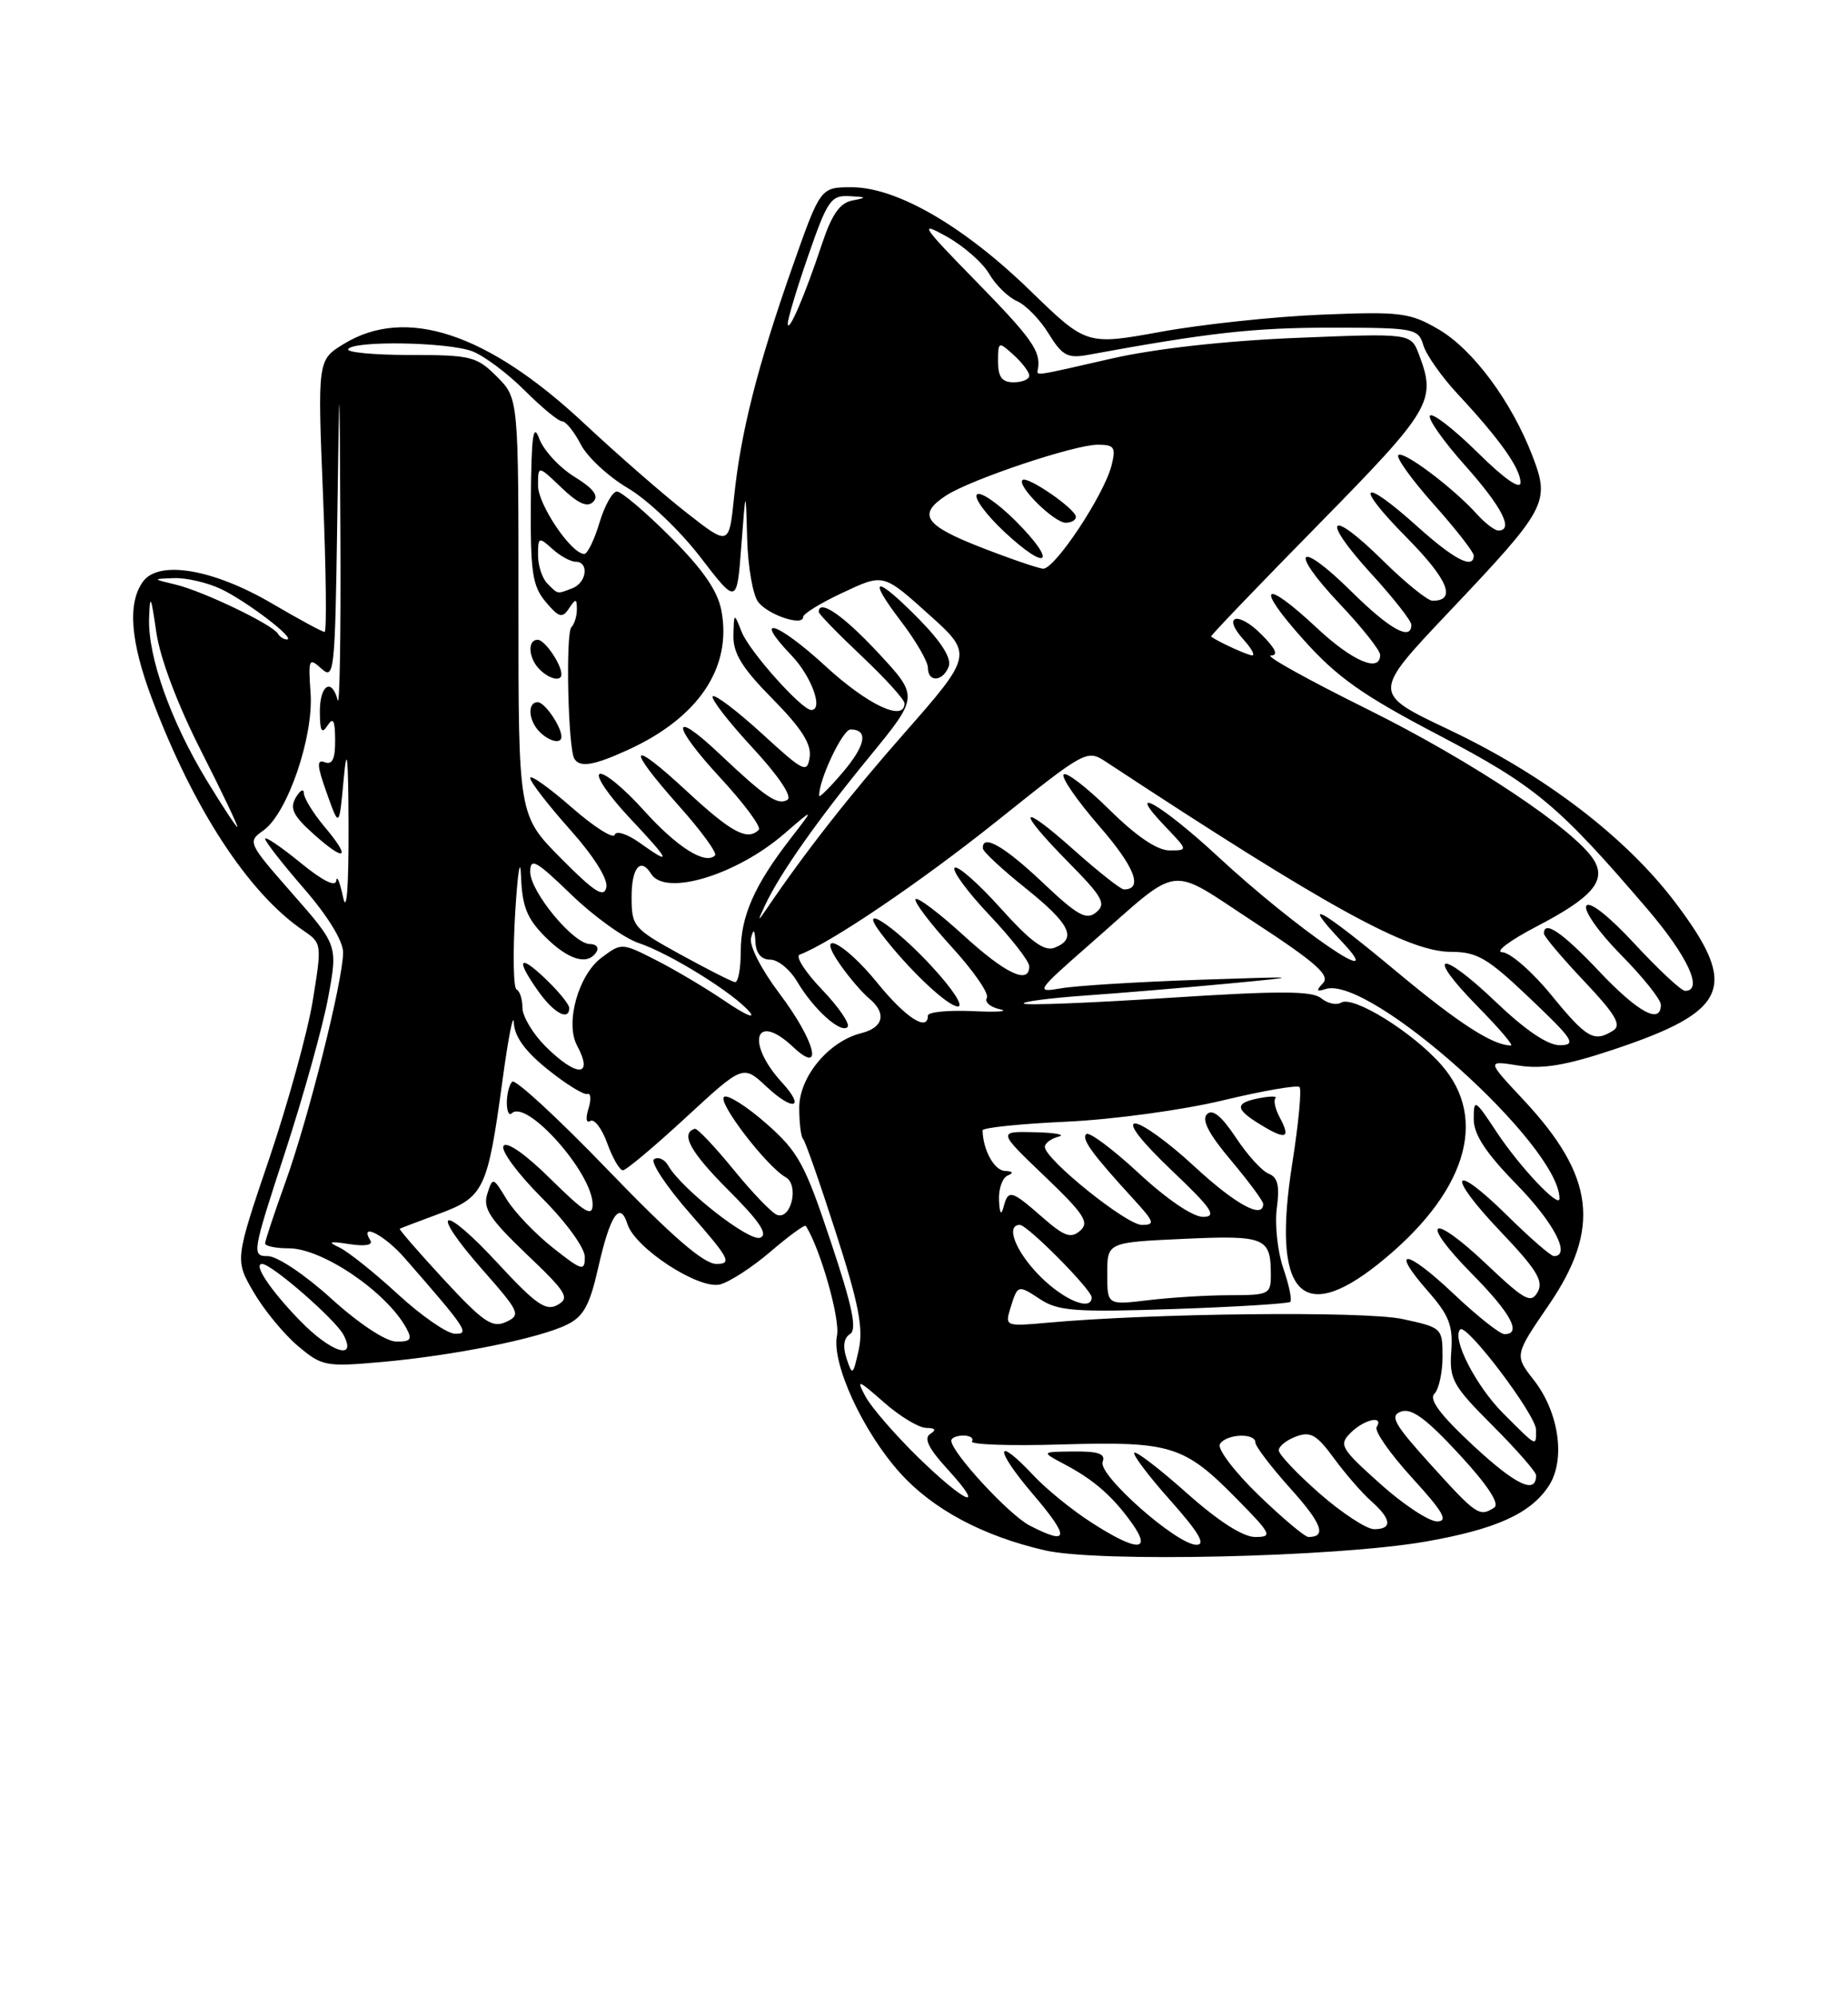 <?xml version="1.0" encoding="UTF-8" standalone="no"?>
<!DOCTYPE svg PUBLIC "-//W3C//DTD SVG 1.1//EN" "http://www.w3.org/Graphics/SVG/1.1/DTD/svg11.dtd" >
<svg xmlns="http://www.w3.org/2000/svg" xmlns:xlink="http://www.w3.org/1999/xlink" version="1.1" viewBox="0 0 237 256">
 <g >
 <path fill="currentColor"
d=" M 182.82 197.59 C 191.85 196.01 196.29 194.01 198.62 190.46 C 200.81 187.12 199.95 181.03 196.71 176.89 C 194.22 173.70 194.22 173.70 198.61 167.29 C 205.34 157.45 204.52 150.75 195.39 140.98 C 190.65 135.92 190.65 135.92 194.73 136.57 C 197.80 137.06 200.82 136.56 206.85 134.55 C 221.69 129.61 223.02 126.54 214.99 115.86 C 208.62 107.37 198.13 99.35 185.73 93.48 C 175.96 88.85 175.96 88.85 185.77 78.49 C 198.39 65.18 198.81 64.41 196.56 58.51 C 193.88 51.49 188.91 44.79 184.50 42.22 C 180.81 40.07 179.65 39.92 169.50 40.33 C 163.45 40.58 154.19 41.56 148.92 42.52 C 139.34 44.26 139.34 44.26 132.10 37.23 C 123.58 28.96 115.00 24.00 109.22 24.00 C 105.22 24.00 105.22 24.00 101.61 34.25 C 97.16 46.90 95.00 55.40 94.15 63.64 C 93.50 69.98 93.50 69.98 88.08 65.74 C 85.09 63.41 79.14 58.22 74.86 54.22 C 62.50 42.68 52.06 39.23 44.11 44.07 C 40.72 46.14 40.72 46.14 41.43 63.57 C 41.82 73.16 41.91 81.00 41.63 81.00 C 41.34 81.00 38.31 79.36 34.90 77.36 C 27.36 72.94 20.38 71.75 18.34 74.54 C 16.34 77.29 16.71 82.18 19.48 89.54 C 24.80 103.68 31.87 114.49 38.90 119.27 C 41.28 120.88 41.29 121.00 40.12 128.20 C 39.47 132.22 36.95 141.35 34.53 148.50 C 30.12 161.50 30.12 161.50 32.54 165.64 C 33.87 167.92 36.42 171.01 38.20 172.51 C 41.29 175.12 41.76 175.21 48.97 174.57 C 58.18 173.75 69.08 171.56 72.68 169.80 C 74.83 168.76 75.62 167.33 76.71 162.52 C 78.25 155.70 79.50 153.84 80.47 156.90 C 81.45 159.99 89.62 165.31 92.34 164.63 C 93.56 164.32 96.48 162.43 98.82 160.42 C 101.17 158.41 103.20 156.93 103.34 157.13 C 105.17 159.95 107.78 169.08 107.34 171.18 C 106.62 174.72 110.66 183.51 115.45 188.81 C 119.65 193.46 126.05 196.88 134.00 198.71 C 140.85 200.29 171.35 199.59 182.82 197.59 Z  M 139.95 195.13 C 137.50 193.56 134.18 190.86 132.56 189.13 C 127.57 183.81 127.49 185.68 132.46 191.50 C 137.25 197.11 137.14 198.16 132.03 195.52 C 129.39 194.15 122.00 186.14 122.00 184.65 C 122.00 184.29 122.70 184.00 123.56 184.00 C 124.42 184.00 124.91 184.34 124.65 184.75 C 124.40 185.16 129.56 185.34 136.13 185.14 C 150.16 184.73 151.85 185.25 158.56 192.06 C 163.09 196.66 163.25 197.00 160.96 197.00 C 159.39 196.99 156.23 194.96 152.20 191.37 C 148.74 188.29 145.71 185.96 145.47 186.20 C 145.23 186.44 147.31 189.19 150.10 192.32 C 153.73 196.40 154.68 198.00 153.44 198.00 C 150.93 198.00 140.77 189.03 141.41 187.37 C 141.81 186.34 140.89 186.01 137.72 186.04 C 133.50 186.08 133.50 186.08 136.50 187.67 C 140.29 189.67 142.69 191.77 145.18 195.25 C 147.80 198.94 145.78 198.89 139.95 195.13 Z  M 161.37 191.59 C 158.29 188.61 156.08 185.68 156.45 185.09 C 157.25 183.78 161.00 183.62 161.00 184.89 C 161.00 185.38 163.01 188.02 165.47 190.76 C 169.53 195.27 170.18 197.00 167.81 197.00 C 167.34 197.00 164.44 194.56 161.37 191.59 Z  M 169.23 191.42 C 166.35 188.90 164.00 186.42 164.00 185.89 C 164.00 185.37 165.00 184.57 166.22 184.12 C 168.06 183.43 168.88 183.90 171.07 186.90 C 172.52 188.88 174.67 191.36 175.85 192.40 C 178.46 194.72 178.60 196.00 176.23 196.00 C 175.26 196.00 172.11 193.94 169.23 191.42 Z  M 176.97 190.15 C 171.94 185.64 171.67 185.19 173.21 183.65 C 174.94 181.92 177.52 181.35 176.55 182.91 C 176.24 183.42 178.29 186.34 181.09 189.41 C 185.10 193.80 185.79 195.00 184.29 195.00 C 183.24 195.00 179.94 192.82 176.97 190.15 Z  M 183.54 187.78 C 178.75 182.49 178.18 181.46 179.70 180.92 C 181.04 180.45 182.95 181.87 187.13 186.39 C 190.80 190.36 192.37 192.76 191.63 193.23 C 189.74 194.46 189.36 194.21 183.54 187.78 Z  M 117.71 186.75 C 114.76 183.86 111.74 180.38 111.00 179.00 C 109.78 176.72 110.00 176.79 113.37 179.75 C 115.40 181.54 117.84 183.01 118.78 183.02 C 119.97 183.03 120.12 183.27 119.29 183.80 C 118.44 184.34 119.09 185.66 121.49 188.28 C 126.61 193.87 123.86 192.75 117.71 186.75 Z  M 189.02 185.36 C 184.76 181.41 183.22 179.38 183.95 178.65 C 184.53 178.07 185.00 175.93 185.00 173.88 C 185.00 170.22 184.93 170.15 179.85 169.06 C 174.99 168.02 147.65 168.31 134.18 169.55 C 129.02 170.02 128.88 169.96 129.55 167.77 C 130.52 164.63 130.51 164.63 133.45 166.56 C 135.72 168.04 138.01 168.21 150.55 167.78 C 158.52 167.51 165.24 167.09 165.48 166.86 C 165.71 166.62 165.31 164.67 164.57 162.54 C 163.84 160.40 163.47 156.94 163.75 154.84 C 164.13 152.00 163.87 150.89 162.71 150.44 C 161.86 150.12 159.96 148.03 158.50 145.81 C 156.65 143.03 155.50 142.10 154.79 142.81 C 154.07 143.53 155.03 145.37 157.88 148.74 C 160.14 151.43 162.00 153.94 162.00 154.31 C 162.00 156.32 158.45 154.38 153.17 149.50 C 149.91 146.47 146.49 144.00 145.59 144.00 C 144.58 144.00 146.38 146.31 150.22 149.97 C 155.42 154.90 156.12 155.94 154.31 155.97 C 153.00 155.99 149.66 153.73 146.03 150.36 C 142.68 147.26 139.66 145.01 139.31 145.36 C 138.67 146.00 140.05 147.89 145.42 153.75 C 148.06 156.64 148.17 157.00 146.43 157.00 C 144.46 157.00 134.00 148.58 134.00 147.00 C 134.00 146.53 134.79 145.94 135.75 145.69 C 136.71 145.44 135.35 145.18 132.72 145.12 C 127.95 145.00 127.95 145.00 133.96 150.75 C 139.05 155.62 139.75 156.69 138.52 157.75 C 137.33 158.78 136.47 158.47 133.66 156.00 C 129.67 152.51 129.30 152.41 128.69 154.75 C 128.40 155.86 128.19 155.53 128.12 153.83 C 128.05 152.37 128.56 150.94 129.25 150.66 C 130.04 150.34 129.90 150.13 128.87 150.08 C 127.50 150.01 126.07 147.40 126.01 144.88 C 126.01 144.54 130.84 144.04 136.75 143.77 C 142.70 143.50 151.66 142.28 156.82 141.04 C 161.94 139.81 166.37 139.04 166.66 139.33 C 166.95 139.62 166.53 144.05 165.72 149.18 C 163.12 165.66 166.79 169.94 176.73 162.03 C 187.95 153.09 191.01 143.50 184.86 136.50 C 181.18 132.30 173.53 127.56 171.99 128.51 C 171.40 128.87 170.25 128.62 169.44 127.95 C 168.28 126.99 164.08 126.98 149.85 127.90 C 139.89 128.55 131.54 128.88 131.30 128.63 C 131.06 128.39 134.60 127.93 139.18 127.60 C 143.76 127.28 152.00 126.59 157.50 126.07 C 167.32 125.14 167.25 125.13 153.50 125.59 C 145.80 125.86 137.95 126.34 136.06 126.68 C 132.73 127.26 132.86 127.07 139.92 120.89 C 151.70 110.57 149.57 110.84 160.92 118.25 C 168.74 123.36 170.61 125.01 169.68 126.00 C 168.76 126.97 168.83 127.14 170.00 126.77 C 175.63 124.94 200.00 146.77 200.00 153.63 C 200.00 154.97 194.90 149.57 191.94 145.10 C 189.14 140.86 189.00 140.79 189.00 143.42 C 189.00 145.41 190.52 147.74 194.50 151.81 C 199.30 156.72 201.52 161.00 199.28 161.00 C 198.89 161.00 196.20 158.66 193.31 155.81 C 186.10 148.70 185.39 150.46 192.47 157.88 C 197.06 162.70 197.99 164.20 197.20 165.60 C 196.35 167.12 195.55 166.69 190.61 162.01 C 183.43 155.22 181.91 156.32 188.81 163.31 C 193.78 168.34 195.21 171.00 192.94 171.00 C 192.36 171.00 189.43 168.68 186.43 165.84 C 180.30 160.04 178.15 159.83 183.14 165.51 C 185.84 168.58 186.36 169.92 186.12 173.19 C 185.86 176.81 186.31 177.61 191.42 182.72 C 194.49 185.79 197.00 188.66 197.00 189.09 C 197.00 191.58 194.45 190.38 189.02 185.36 Z  M 164.12 143.22 C 163.54 142.14 163.30 141.04 163.57 140.76 C 163.84 140.49 162.93 140.48 161.53 140.75 C 158.29 141.37 158.34 142.14 161.74 144.20 C 164.95 146.15 165.55 145.90 164.12 143.22 Z  M 192.77 181.14 C 189.29 177.66 186.14 171.53 187.27 170.40 C 188.08 169.59 196.98 181.35 196.99 183.25 C 197.00 185.46 197.18 185.55 192.77 181.14 Z  M 108.57 174.13 C 108.06 172.57 108.21 171.49 109.01 170.99 C 109.94 170.42 109.33 167.48 106.54 159.13 C 103.23 149.18 102.38 147.62 98.30 144.03 C 95.80 141.83 93.36 140.28 92.87 140.58 C 91.91 141.17 98.31 149.51 100.76 150.89 C 102.50 151.86 101.49 156.33 99.67 155.72 C 99.02 155.51 96.51 152.90 94.08 149.92 C 91.64 146.94 89.41 144.58 89.10 144.68 C 87.22 145.27 88.52 147.65 93.40 152.53 C 97.43 156.56 98.55 158.23 97.49 158.64 C 96.07 159.19 87.38 152.37 85.69 149.39 C 85.24 148.60 84.43 148.23 83.89 148.57 C 83.35 148.90 85.44 152.06 88.54 155.59 C 93.56 161.31 93.92 162.00 91.87 162.00 C 90.25 162.00 86.18 158.48 77.98 149.98 C 71.60 143.36 66.07 138.26 65.69 138.64 C 65.31 139.02 65.00 140.23 65.00 141.33 C 65.00 142.43 65.28 143.05 65.63 142.70 C 67.52 140.82 76.00 150.36 76.00 154.37 C 76.00 156.05 75.01 155.45 70.62 151.12 C 67.41 147.94 64.97 146.24 64.57 146.88 C 64.21 147.47 66.41 150.45 69.46 153.50 C 72.60 156.64 75.00 159.94 75.00 161.11 C 75.00 162.99 74.65 162.89 70.87 159.90 C 68.60 158.10 65.95 155.32 64.97 153.71 C 63.23 150.85 63.19 150.84 62.49 153.03 C 61.91 154.87 62.79 156.22 67.54 160.76 C 72.66 165.63 73.11 166.36 71.51 167.25 C 70.02 168.09 68.73 167.20 63.87 161.95 C 56.62 154.11 54.87 154.77 61.85 162.71 C 66.67 168.18 66.83 168.55 64.89 169.44 C 63.13 170.25 61.98 169.46 56.93 164.01 C 53.69 160.50 51.14 157.57 51.27 157.49 C 51.39 157.42 53.67 156.55 56.32 155.57 C 62.07 153.44 62.53 152.47 64.42 138.64 C 65.17 133.06 65.84 129.66 65.90 131.08 C 65.97 132.85 67.34 134.75 70.25 137.08 C 72.59 138.96 74.87 140.37 75.33 140.22 C 75.78 140.07 75.84 140.92 75.47 142.10 C 75.08 143.34 75.18 144.01 75.71 143.68 C 76.22 143.36 77.20 144.66 77.88 146.55 C 78.57 148.45 79.47 150.00 79.88 150.00 C 80.30 150.00 83.93 146.95 87.96 143.23 C 95.29 136.47 95.29 136.47 98.28 139.26 C 101.74 142.50 103.34 142.08 100.29 138.75 C 95.60 133.63 96.83 129.61 101.69 134.17 C 105.72 137.96 104.56 133.43 99.93 127.30 C 97.62 124.23 96.06 121.18 96.32 120.21 C 96.64 118.97 96.80 119.13 96.88 120.75 C 96.96 122.20 97.63 123.00 98.78 123.00 C 99.77 123.00 101.31 124.25 102.21 125.78 C 104.32 129.35 107.82 132.51 108.69 131.64 C 109.06 131.27 107.60 129.12 105.44 126.86 C 103.27 124.60 101.97 122.57 102.55 122.36 C 106.49 120.89 118.00 113.10 127.82 105.26 C 139.36 96.04 139.39 96.03 141.94 97.71 C 170.07 116.21 180.58 122.00 186.05 122.00 C 189.44 122.00 190.76 122.77 196.22 127.97 C 201.76 133.23 202.22 133.93 200.09 133.97 C 198.50 133.99 195.68 132.09 191.79 128.38 C 184.61 121.53 182.68 122.07 189.52 129.02 C 192.22 131.76 194.13 134.00 193.78 134.00 C 191.46 134.00 187.10 131.19 179.15 124.57 C 169.29 116.36 166.61 114.88 172.05 120.65 C 178.55 127.53 166.25 119.10 156.20 109.79 C 148.93 103.05 144.00 100.26 149.50 106.00 C 152.37 109.00 152.37 109.00 149.97 109.00 C 148.41 109.00 145.71 107.17 142.31 103.81 C 139.41 100.95 136.76 98.90 136.41 99.26 C 136.06 99.61 138.12 102.59 140.98 105.89 C 145.53 111.11 146.65 114.00 144.14 114.00 C 143.73 114.00 140.83 111.71 137.70 108.92 C 130.64 102.63 130.24 103.65 137.05 110.55 C 141.42 114.98 141.90 115.84 140.59 116.93 C 139.32 117.98 138.21 117.37 133.69 113.09 C 128.77 108.44 125.93 106.82 126.05 108.75 C 126.07 109.16 128.55 111.46 131.55 113.86 C 137.25 118.43 138.18 120.32 135.25 121.47 C 133.94 121.99 132.18 120.70 128.29 116.37 C 125.43 113.19 122.79 110.88 122.43 111.23 C 122.07 111.59 124.08 114.32 126.89 117.29 C 129.70 120.26 132.00 123.21 132.00 123.85 C 132.00 126.25 128.97 124.82 123.55 119.87 C 120.46 117.05 117.70 114.96 117.42 115.24 C 117.15 115.52 119.22 118.27 122.03 121.35 C 124.85 124.43 126.89 127.38 126.56 127.90 C 126.24 128.43 126.99 129.09 128.24 129.36 C 129.48 129.64 127.91 129.75 124.75 129.60 C 121.59 129.46 119.00 129.71 119.00 130.17 C 119.00 132.30 116.14 130.45 112.50 125.96 C 108.16 120.61 104.33 118.85 107.89 123.84 C 109.00 125.40 110.60 127.26 111.45 127.96 C 113.74 129.86 113.33 131.70 110.46 132.42 C 106.27 133.47 102.50 138.01 102.50 142.00 C 102.50 143.93 102.72 145.72 103.00 146.00 C 103.28 146.28 105.17 151.68 107.20 158.00 C 110.12 167.05 110.74 170.25 110.13 173.00 C 109.40 176.30 109.31 176.37 108.57 174.13 Z  M 119.39 123.75 C 114.55 118.54 109.88 115.54 112.98 119.63 C 116.37 124.11 121.52 129.00 122.84 129.00 C 123.65 129.00 122.14 126.71 119.39 123.75 Z  M 38.45 169.25 C 34.67 165.36 32.43 162.00 33.61 162.00 C 34.83 162.00 42.97 169.08 44.04 171.07 C 45.85 174.46 42.43 173.35 38.45 169.25 Z  M 42.50 166.46 C 39.15 163.41 35.55 161.00 34.35 161.00 C 32.27 161.00 32.33 160.63 36.54 147.75 C 38.92 140.46 41.42 131.50 42.09 127.83 C 43.32 121.17 43.32 121.17 37.50 114.54 C 31.79 108.04 31.72 107.89 33.77 106.45 C 36.85 104.29 40.23 94.46 39.83 88.82 C 39.52 84.44 39.61 84.24 41.23 85.71 C 42.86 87.18 42.97 86.13 43.25 66.89 C 43.54 46.50 43.54 46.50 43.66 69.00 C 43.72 81.38 43.56 90.71 43.31 89.75 C 42.54 86.80 41.00 87.81 41.02 91.25 C 41.03 93.72 41.26 94.14 42.00 93.00 C 42.73 91.87 42.97 92.32 42.98 94.86 C 43.00 97.26 42.62 98.07 41.66 97.70 C 40.59 97.29 40.64 98.11 41.91 101.66 C 43.50 106.13 43.50 106.13 44.08 99.82 C 44.50 95.23 44.67 96.92 44.70 106.00 C 44.72 113.75 44.46 117.17 44.00 115.00 C 43.59 113.08 43.20 112.12 43.13 112.87 C 43.05 113.74 41.37 112.90 38.50 110.55 C 36.02 108.53 34.00 107.16 34.00 107.51 C 34.00 107.87 36.25 110.74 39.00 113.91 C 42.04 117.41 44.00 120.60 44.00 122.08 C 44.00 125.66 39.53 143.44 36.57 151.62 C 35.16 155.54 34.00 159.03 34.00 159.37 C 34.00 159.72 35.37 160.00 37.04 160.00 C 41.35 160.00 49.60 165.61 52.12 170.25 C 52.90 171.69 52.66 171.99 50.79 171.95 C 49.46 171.93 45.97 169.61 42.50 166.46 Z  M 41.62 105.97 C 40.18 104.25 38.99 102.32 38.97 101.67 C 38.95 101.03 38.49 101.28 37.93 102.23 C 37.13 103.61 37.59 104.55 40.21 106.90 C 44.33 110.58 45.09 110.08 41.62 105.97 Z  M 51.00 165.86 C 47.98 163.08 44.60 160.39 43.50 159.88 C 41.95 159.16 42.25 159.06 44.80 159.46 C 46.83 159.77 47.87 159.59 47.49 158.98 C 46.02 156.60 49.33 158.30 51.90 161.25 C 59.87 170.37 60.28 171.00 58.34 170.95 C 57.33 170.93 54.02 168.64 51.00 165.86 Z  M 133.40 163.60 C 130.27 160.47 128.90 157.00 130.79 157.00 C 131.77 157.00 140.00 165.30 140.00 166.29 C 140.00 168.11 136.47 166.67 133.40 163.60 Z  M 142.00 163.26 C 142.00 159.24 142.00 159.24 151.75 158.79 C 162.21 158.31 162.96 158.61 162.98 163.25 C 163.00 165.90 162.81 166.00 157.75 166.01 C 154.86 166.01 150.14 166.30 147.25 166.65 C 142.00 167.28 142.00 167.28 142.00 163.26 Z  M 69.92 134.08 C 68.32 132.47 67.00 130.26 67.00 129.16 C 67.00 128.06 66.66 127.02 66.25 126.83 C 65.84 126.65 65.76 122.22 66.07 117.00 C 66.39 111.78 66.73 109.67 66.82 112.33 C 66.97 116.20 67.58 117.73 69.92 120.08 C 72.91 123.06 75.39 123.79 76.50 122.00 C 76.84 121.45 76.46 121.00 75.66 121.00 C 73.55 121.00 68.00 114.30 68.00 111.75 C 68.00 109.88 68.74 110.29 73.25 114.65 C 76.14 117.45 80.04 120.25 81.93 120.88 C 85.95 122.22 94.27 127.40 96.17 129.75 C 96.90 130.65 95.47 130.01 93.00 128.33 C 90.53 126.65 86.52 124.27 84.11 123.05 C 79.75 120.83 79.70 120.83 77.14 122.75 C 74.17 124.96 72.46 131.12 74.00 134.00 C 76.19 138.08 73.97 138.12 69.92 134.08 Z  M 73.00 129.19 C 73.00 128.74 71.65 127.08 70.00 125.50 C 66.52 122.17 66.09 122.91 69.07 127.10 C 71.05 129.87 73.00 130.91 73.00 129.19 Z  M 198.96 127.55 C 196.51 124.55 193.67 122.08 192.66 122.05 C 191.65 122.02 193.63 120.54 197.06 118.75 C 204.18 115.05 206.04 112.90 204.42 110.25 C 202.08 106.42 188.78 97.56 175.50 90.97 C 167.80 87.16 162.16 84.03 162.98 84.02 C 163.99 84.01 163.60 83.14 161.76 81.30 C 158.72 78.26 156.68 78.89 159.49 81.99 C 160.49 83.10 160.99 84.00 160.59 84.00 C 160.02 84.00 156.26 82.28 155.31 81.59 C 155.20 81.51 161.39 75.06 169.06 67.26 C 183.61 52.45 184.24 51.38 181.97 45.42 C 180.94 42.71 180.94 42.71 166.22 43.31 C 157.07 43.69 148.11 44.69 142.55 45.96 C 132.22 48.32 132.97 48.21 133.12 47.25 C 133.48 44.99 132.31 43.35 125.18 36.06 C 118.19 28.92 117.79 28.31 121.36 30.29 C 123.55 31.51 126.02 33.66 126.85 35.09 C 127.67 36.51 129.28 38.09 130.42 38.59 C 131.55 39.09 133.39 40.97 134.49 42.77 C 136.22 45.58 136.92 45.96 139.50 45.49 C 154.97 42.65 160.80 42.00 170.56 42.00 C 181.42 42.00 181.89 42.09 182.54 44.25 C 182.91 45.49 184.89 48.30 186.94 50.50 C 192.32 56.27 195.00 60.04 195.00 61.85 C 195.00 62.83 192.90 61.36 189.52 58.02 C 186.51 55.05 183.76 52.91 183.40 53.26 C 183.05 53.62 185.06 56.49 187.88 59.65 C 192.64 64.99 194.18 68.00 192.15 68.00 C 191.69 68.00 190.45 67.05 189.40 65.89 C 186.34 62.50 179.96 57.71 179.33 58.33 C 179.02 58.65 181.06 61.49 183.88 64.65 C 186.70 67.81 189.00 70.76 189.00 71.20 C 189.00 73.02 186.51 71.74 181.79 67.50 C 174.54 60.98 173.55 61.98 180.40 68.90 C 185.72 74.28 186.84 77.00 183.72 77.00 C 183.08 77.00 180.20 74.66 177.31 71.81 C 170.40 64.99 169.28 66.34 175.87 73.55 C 178.69 76.63 181.00 79.57 181.00 80.08 C 181.00 82.21 178.23 80.67 173.31 75.81 C 166.42 69.01 165.18 70.38 171.84 77.43 C 174.68 80.43 177.00 83.36 177.00 83.94 C 177.00 86.27 173.46 84.76 168.90 80.50 C 161.97 74.02 160.86 74.96 167.15 81.97 C 171.50 86.83 174.73 89.11 184.50 94.22 C 196.89 100.71 199.81 103.14 211.25 116.49 C 216.44 122.55 218.50 127.00 216.11 127.00 C 215.62 127.00 212.72 124.30 209.66 121.00 C 206.33 117.40 203.84 115.45 203.44 116.10 C 203.07 116.70 205.06 119.53 207.88 122.38 C 210.70 125.23 213.00 128.11 213.00 128.78 C 213.00 131.36 210.09 129.78 205.09 124.50 C 200.37 119.51 198.00 117.89 198.00 119.65 C 198.00 120.01 200.32 122.76 203.15 125.75 C 207.18 130.01 207.99 131.39 206.90 132.08 C 204.44 133.64 203.50 133.11 198.96 127.55 Z  M 87.25 122.33 C 81.22 119.01 81.00 118.75 81.00 114.94 C 81.00 111.20 82.16 109.83 83.50 112.00 C 85.30 114.92 94.40 112.19 100.56 106.88 C 104.47 103.50 104.47 103.50 101.37 107.50 C 96.75 113.46 95.00 117.44 95.00 121.95 C 95.00 124.18 94.66 125.95 94.25 125.88 C 93.84 125.82 90.69 124.22 87.25 122.33 Z  M 98.13 116.00 C 100.00 111.99 104.87 105.07 111.59 96.89 C 117.83 89.27 117.83 89.27 112.59 83.64 C 108.13 78.85 105.00 76.71 105.00 78.44 C 105.00 78.69 107.47 81.23 110.50 84.09 C 113.53 86.95 116.00 89.67 116.00 90.15 C 116.00 92.57 111.30 90.37 105.91 85.42 C 99.69 79.70 96.36 78.63 101.51 84.01 C 104.08 86.70 105.64 91.00 104.04 91.00 C 102.81 91.00 96.09 83.47 95.12 81.00 C 94.13 78.50 94.13 78.50 94.06 81.47 C 94.01 83.74 95.19 85.65 99.09 89.59 C 102.78 93.33 104.08 95.37 103.84 97.03 C 103.52 99.16 103.09 98.95 97.72 94.03 C 94.53 91.12 91.70 88.97 91.41 89.25 C 91.13 89.54 93.41 92.49 96.48 95.81 C 99.85 99.44 101.64 102.11 100.99 102.51 C 99.76 103.27 98.20 102.22 92.27 96.62 C 85.97 90.66 86.07 92.89 92.42 99.74 C 95.46 103.03 97.66 106.00 97.31 106.36 C 95.85 107.81 93.81 106.72 88.06 101.39 C 80.66 94.54 80.18 95.55 87.12 103.35 C 89.94 106.51 92.00 109.34 91.70 109.64 C 90.45 110.89 86.81 108.58 82.56 103.86 C 80.07 101.09 77.53 98.99 76.92 99.19 C 76.31 99.40 78.01 101.91 80.70 104.78 C 86.05 110.47 86.27 111.04 81.99 107.99 C 80.42 106.88 79.02 106.44 78.83 107.00 C 78.65 107.56 76.13 105.96 73.25 103.43 C 70.36 100.91 68.00 99.24 68.00 99.72 C 68.00 100.21 70.28 103.16 73.07 106.29 C 76.15 109.74 78.00 112.68 77.76 113.74 C 77.46 115.13 76.22 114.33 71.93 110.00 C 66.48 104.50 66.48 104.50 66.49 77.78 C 66.50 51.05 66.50 51.05 63.73 48.28 C 61.14 45.68 60.40 45.50 52.57 45.50 C 47.96 45.50 44.40 45.16 44.65 44.75 C 45.35 43.63 57.46 43.84 60.58 45.03 C 62.08 45.60 65.09 47.85 67.27 50.03 C 69.45 52.21 71.62 54.00 72.09 54.00 C 72.56 54.00 73.64 55.33 74.48 56.96 C 75.32 58.59 78.05 61.11 80.53 62.57 C 83.02 64.03 87.18 67.98 89.78 71.36 C 94.50 77.50 94.50 77.50 95.07 70.00 C 95.64 62.50 95.64 62.50 95.82 69.06 C 95.92 72.67 96.56 76.32 97.25 77.18 C 98.58 78.85 103.00 80.31 103.00 79.08 C 103.00 78.67 105.23 77.30 107.96 76.02 C 113.38 73.48 113.20 73.44 119.34 78.95 C 124.76 83.82 124.70 84.07 115.96 93.99 C 109.02 101.86 103.08 109.44 98.23 116.62 C 97.16 118.20 97.14 118.10 98.13 116.00 Z  M 80.50 96.13 C 89.57 92.00 93.89 85.58 92.52 78.28 C 92.05 75.73 90.15 72.99 86.01 68.85 C 82.79 65.63 79.69 63.00 79.12 63.00 C 78.55 63.00 77.54 64.80 76.88 67.00 C 76.22 69.20 75.34 71.00 74.93 71.00 C 73.27 71.00 69.00 64.68 69.00 62.24 C 69.00 59.63 69.00 59.63 72.01 62.51 C 74.14 64.55 75.32 65.08 76.08 64.32 C 76.84 63.56 76.12 62.62 73.64 61.09 C 71.72 59.90 69.70 57.70 69.15 56.21 C 68.38 54.11 68.14 55.88 68.08 64.14 C 68.01 73.35 68.27 75.10 69.98 77.14 C 71.67 79.15 72.11 79.28 72.96 78.00 C 73.85 76.68 73.97 76.69 73.98 78.08 C 73.99 78.95 73.67 79.99 73.28 80.39 C 72.52 81.14 72.85 95.95 73.66 97.25 C 74.37 98.41 76.14 98.12 80.50 96.13 Z  M 72.00 94.43 C 72.00 93.13 69.86 90.00 68.96 90.00 C 67.61 90.00 67.76 92.36 69.20 93.80 C 70.45 95.05 72.00 95.40 72.00 94.43 Z  M 72.00 86.43 C 72.00 85.13 69.86 82.00 68.96 82.00 C 67.61 82.00 67.76 84.36 69.20 85.80 C 70.45 87.05 72.00 87.40 72.00 86.43 Z  M 121.67 85.43 C 122.06 84.40 120.75 82.31 117.93 79.43 C 112.29 73.69 111.07 73.76 115.51 79.58 C 117.43 82.09 119.00 84.79 119.00 85.58 C 119.00 87.50 120.91 87.39 121.67 85.43 Z  M 26.49 99.99 C 21.90 92.43 18.96 84.17 19.12 79.27 C 19.23 76.05 19.36 76.30 20.04 81.00 C 20.53 84.38 22.75 90.26 25.79 96.25 C 28.51 101.61 30.60 106.00 30.44 106.00 C 30.28 106.00 28.50 103.29 26.49 99.99 Z  M 105.06 102.00 C 104.96 100.06 108.06 93.50 109.07 93.50 C 111.41 93.50 111.03 95.54 108.05 99.03 C 106.42 100.94 105.07 102.28 105.06 102.00 Z  M 35.63 81.21 C 34.90 80.02 26.03 75.77 22.56 74.94 C 19.50 74.20 19.50 74.20 22.35 74.10 C 23.92 74.05 26.62 74.68 28.35 75.50 C 31.68 77.09 37.98 81.90 36.81 81.96 C 36.43 81.98 35.90 81.65 35.63 81.21 Z  M 125.76 70.14 C 118.55 67.32 117.63 65.94 121.32 63.52 C 124.48 61.46 137.77 57.00 140.78 57.00 C 142.91 57.00 143.13 57.33 142.56 59.63 C 141.60 63.44 135.24 73.02 133.76 72.89 C 133.07 72.82 129.47 71.59 125.76 70.14 Z  M 130.24 66.76 C 127.94 64.47 125.72 62.95 125.29 63.38 C 124.86 63.80 126.45 65.96 128.82 68.18 C 134.44 73.42 135.66 72.19 130.24 66.76 Z  M 137.98 66.25 C 137.96 65.23 131.73 60.94 131.13 61.53 C 130.39 62.27 135.19 67.00 136.67 67.00 C 137.40 67.00 137.99 66.66 137.98 66.25 Z  M 128.00 46.35 C 128.00 43.75 128.05 43.73 130.00 45.50 C 131.10 46.50 132.00 47.69 132.00 48.15 C 132.00 48.62 131.10 49.00 130.00 49.00 C 128.50 49.00 128.00 48.33 128.00 46.35 Z  M 101.03 41.50 C 101.00 40.95 102.18 37.01 103.66 32.75 C 106.11 25.69 106.57 25.01 108.92 25.14 C 111.19 25.26 111.24 25.32 109.31 25.70 C 107.70 26.01 106.67 27.49 105.40 31.31 C 103.26 37.78 101.09 42.82 101.03 41.50 Z  M 70.20 74.80 C 69.54 74.14 69.00 72.50 69.00 71.15 C 69.00 68.83 69.10 68.78 70.83 70.35 C 71.83 71.26 73.18 72.00 73.83 72.00 C 75.57 72.00 75.25 74.69 73.42 75.39 C 71.40 76.17 71.60 76.20 70.20 74.80 Z "/>
</g>
</svg>